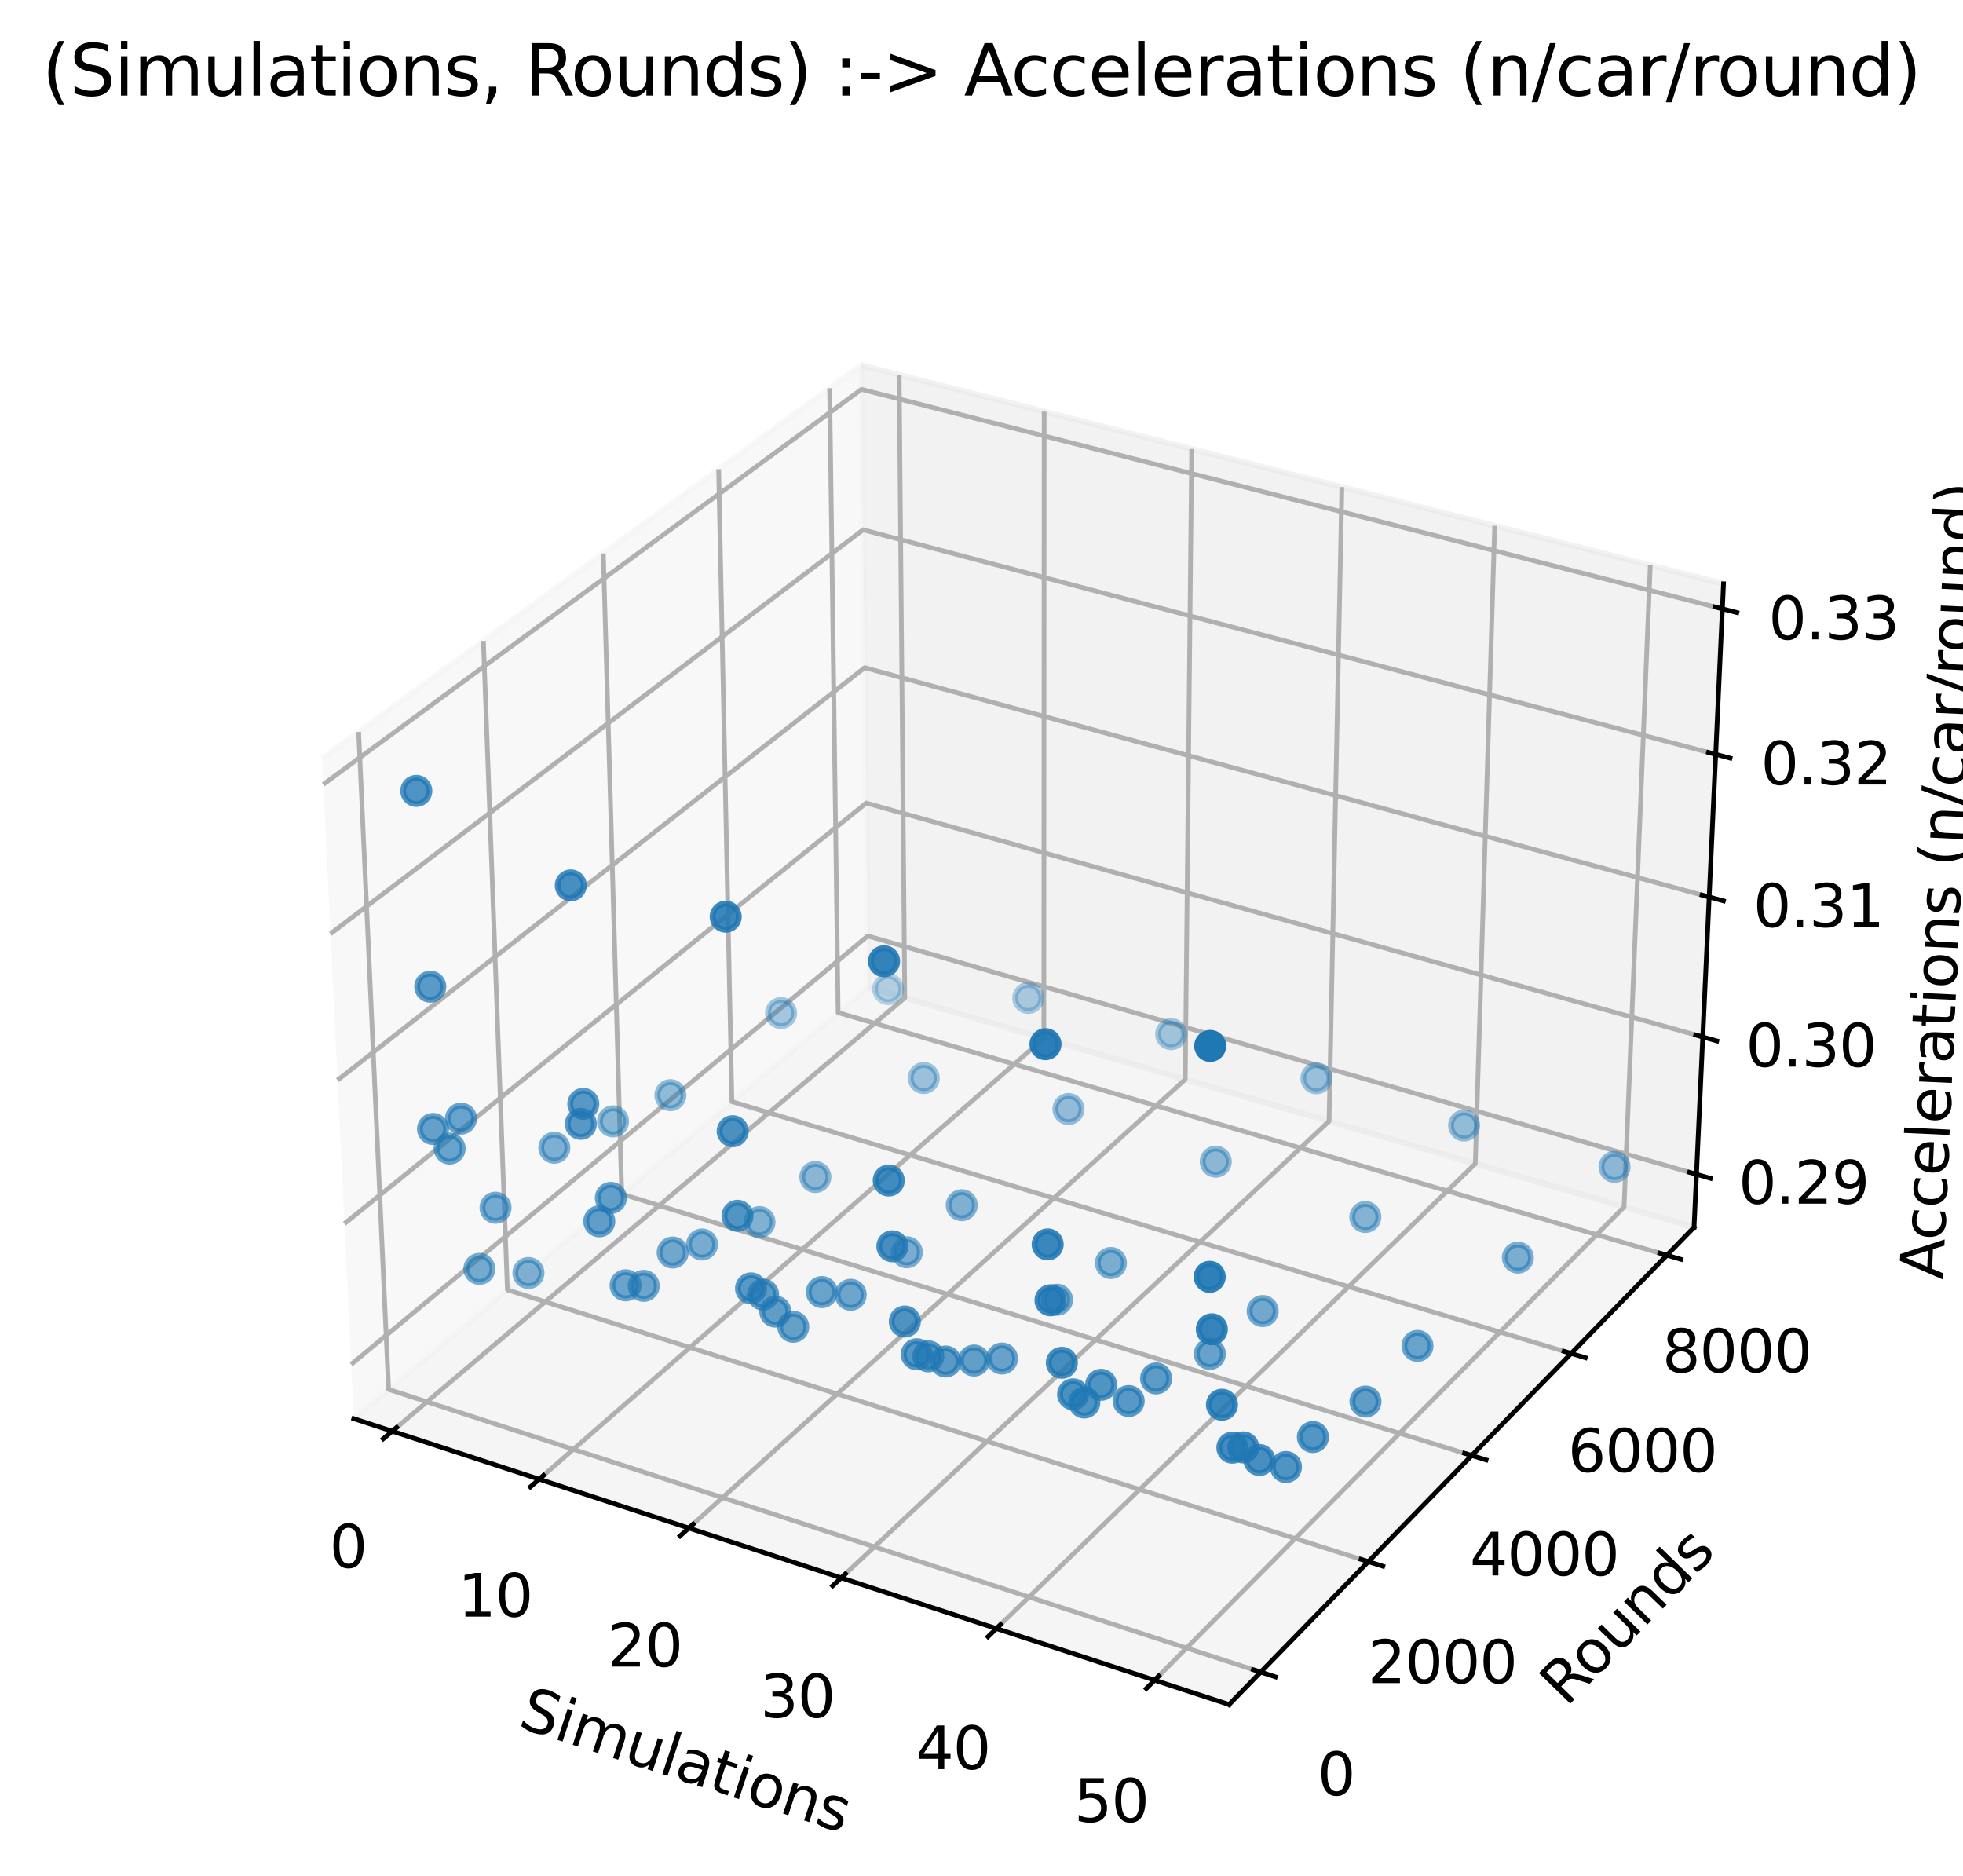 <?xml version="1.0" encoding="utf-8" standalone="no"?>
<!DOCTYPE svg PUBLIC "-//W3C//DTD SVG 1.1//EN"
  "http://www.w3.org/Graphics/SVG/1.1/DTD/svg11.dtd">
<svg xmlns:xlink="http://www.w3.org/1999/xlink" width="335.243pt" height="320.401pt" viewBox="0 0 335.243 320.401" xmlns="http://www.w3.org/2000/svg" version="1.1">
 <defs>
  <style type="text/css">*{stroke-linejoin: round; stroke-linecap: butt}</style>
 </defs>
 <g id="figure_1">
  <g id="patch_1">
   <path d="M -0 320.401 
L 335.243 320.401 
L 335.243 0 
L -0 0 
z
" style="fill: #ffffff"/>
  </g>
  <g id="patch_2">
   <path d="M 40.325 307.872 
L 306.437 307.872 
L 306.437 41.76 
L 40.325 41.76 
z
" style="fill: #ffffff"/>
  </g>
  <g id="pane3d_1">
   <g id="patch_3">
    <path d="M 60.419 242.257 
L 148.297 168.595 
L 147.076 62.362 
L 54.991 129.561 
" style="fill: #f2f2f2; opacity: 0.5; stroke: #f2f2f2; stroke-linejoin: miter"/>
   </g>
  </g>
  <g id="pane3d_2">
   <g id="patch_4">
    <path d="M 148.297 168.595 
L 289.312 209.583 
L 294.344 99.69 
L 147.076 62.362 
" style="fill: #e6e6e6; opacity: 0.5; stroke: #e6e6e6; stroke-linejoin: miter"/>
   </g>
  </g>
  <g id="pane3d_3">
   <g id="patch_5">
    <path d="M 60.419 242.257 
L 209.901 291.078 
L 289.312 209.583 
L 148.297 168.595 
" style="fill: #ececec; opacity: 0.5; stroke: #ececec; stroke-linejoin: miter"/>
   </g>
  </g>
  <g id="grid3d_1">
   <g id="Line3DCollection_1">
    <path d="M 66.983 244.401 
L 154.516 170.403 
L 153.557 64.005 
" style="fill: none; stroke: #b0b0b0; stroke-width: 0.8"/>
    <path d="M 92.077 252.597 
L 178.267 177.306 
L 178.322 70.282 
" style="fill: none; stroke: #b0b0b0; stroke-width: 0.8"/>
    <path d="M 117.631 260.943 
L 202.416 184.326 
L 203.521 76.669 
" style="fill: none; stroke: #b0b0b0; stroke-width: 0.8"/>
    <path d="M 143.657 269.443 
L 226.974 191.464 
L 229.165 83.169 
" style="fill: none; stroke: #b0b0b0; stroke-width: 0.8"/>
    <path d="M 170.168 278.102 
L 251.951 198.724 
L 255.266 89.785 
" style="fill: none; stroke: #b0b0b0; stroke-width: 0.8"/>
    <path d="M 197.178 286.923 
L 277.359 206.108 
L 281.837 96.52 
" style="fill: none; stroke: #b0b0b0; stroke-width: 0.8"/>
   </g>
  </g>
  <g id="grid3d_2">
   <g id="Line3DCollection_2">
    <path d="M 61.251 124.993 
L 66.371 237.268 
L 215.301 285.535 
" style="fill: none; stroke: #b0b0b0; stroke-width: 0.8"/>
    <path d="M 82.555 109.446 
L 86.654 220.266 
L 233.681 266.673 
" style="fill: none; stroke: #b0b0b0; stroke-width: 0.8"/>
    <path d="M 103.032 94.503 
L 106.182 203.898 
L 251.342 248.549 
" style="fill: none; stroke: #b0b0b0; stroke-width: 0.8"/>
    <path d="M 122.727 80.13 
L 124.996 188.127 
L 268.324 231.122 
" style="fill: none; stroke: #b0b0b0; stroke-width: 0.8"/>
    <path d="M 141.686 66.295 
L 143.135 172.923 
L 284.666 214.35 
" style="fill: none; stroke: #b0b0b0; stroke-width: 0.8"/>
   </g>
  </g>
  <g id="grid3d_3">
   <g id="Line3DCollection_3">
    <path d="M 289.726 200.535 
L 148.197 159.832 
L 59.972 232.993 
" style="fill: none; stroke: #b0b0b0; stroke-width: 0.8"/>
    <path d="M 290.8 177.083 
L 147.936 137.132 
L 58.815 208.968 
" style="fill: none; stroke: #b0b0b0; stroke-width: 0.8"/>
    <path d="M 291.894 153.181 
L 147.67 114.015 
L 57.635 184.464 
" style="fill: none; stroke: #b0b0b0; stroke-width: 0.8"/>
    <path d="M 293.01 128.814 
L 147.399 90.472 
L 56.432 159.464 
" style="fill: none; stroke: #b0b0b0; stroke-width: 0.8"/>
    <path d="M 294.148 103.969 
L 147.123 66.49 
L 55.203 133.956 
" style="fill: none; stroke: #b0b0b0; stroke-width: 0.8"/>
   </g>
  </g>
  <g id="axis3d_1">
   <g id="line2d_1">
    <path d="M 60.419 242.257 
L 209.901 291.078 
" style="fill: none; stroke: #000000; stroke-width: 0.8; stroke-linecap: square"/>
   </g>
   <g id="xtick_1">
    <g id="line2d_2">
     <path d="M 67.745 243.757 
L 65.455 245.693 
" style="fill: none; stroke: #000000; stroke-width: 0.8; stroke-linecap: square"/>
    </g>
    <g id="text_1">
     <!-- 0 -->
     <g transform="translate(56.27 267.693) scale(0.1 -0.1)">
      <defs>
       <path id="DejaVuSans-30" d="M 2034 4250 
Q 1547 4250 1301 3770 
Q 1056 3291 1056 2328 
Q 1056 1369 1301 889 
Q 1547 409 2034 409 
Q 2525 409 2770 889 
Q 3016 1369 3016 2328 
Q 3016 3291 2770 3770 
Q 2525 4250 2034 4250 
z
M 2034 4750 
Q 2819 4750 3233 4129 
Q 3647 3509 3647 2328 
Q 3647 1150 3233 529 
Q 2819 -91 2034 -91 
Q 1250 -91 836 529 
Q 422 1150 422 2328 
Q 422 3509 836 4129 
Q 1250 4750 2034 4750 
z
" transform="scale(0.016)"/>
      </defs>
      <use xlink:href="#DejaVuSans-30"/>
     </g>
    </g>
   </g>
   <g id="xtick_2">
    <g id="line2d_3">
     <path d="M 92.828 251.941 
L 90.572 253.912 
" style="fill: none; stroke: #000000; stroke-width: 0.8; stroke-linecap: square"/>
    </g>
    <g id="text_2">
     <!-- 10 -->
     <g transform="translate(78.209 276.063) scale(0.1 -0.1)">
      <defs>
       <path id="DejaVuSans-31" d="M 794 531 
L 1825 531 
L 1825 4091 
L 703 3866 
L 703 4441 
L 1819 4666 
L 2450 4666 
L 2450 531 
L 3481 531 
L 3481 0 
L 794 0 
L 794 531 
z
" transform="scale(0.016)"/>
      </defs>
      <use xlink:href="#DejaVuSans-31"/>
      <use xlink:href="#DejaVuSans-30" x="63.623"/>
     </g>
    </g>
   </g>
   <g id="xtick_3">
    <g id="line2d_4">
     <path d="M 118.37 260.275 
L 116.149 262.282 
" style="fill: none; stroke: #000000; stroke-width: 0.8; stroke-linecap: square"/>
    </g>
    <g id="text_3">
     <!-- 20 -->
     <g transform="translate(103.79 284.586) scale(0.1 -0.1)">
      <defs>
       <path id="DejaVuSans-32" d="M 1228 531 
L 3431 531 
L 3431 0 
L 469 0 
L 469 531 
Q 828 903 1448 1529 
Q 2069 2156 2228 2338 
Q 2531 2678 2651 2914 
Q 2772 3150 2772 3378 
Q 2772 3750 2511 3984 
Q 2250 4219 1831 4219 
Q 1534 4219 1204 4116 
Q 875 4013 500 3803 
L 500 4441 
Q 881 4594 1212 4672 
Q 1544 4750 1819 4750 
Q 2544 4750 2975 4387 
Q 3406 4025 3406 3419 
Q 3406 3131 3298 2873 
Q 3191 2616 2906 2266 
Q 2828 2175 2409 1742 
Q 1991 1309 1228 531 
z
" transform="scale(0.016)"/>
      </defs>
      <use xlink:href="#DejaVuSans-32"/>
      <use xlink:href="#DejaVuSans-30" x="63.623"/>
     </g>
    </g>
   </g>
   <g id="xtick_4">
    <g id="line2d_5">
     <path d="M 144.384 268.762 
L 142.2 270.807 
" style="fill: none; stroke: #000000; stroke-width: 0.8; stroke-linecap: square"/>
    </g>
    <g id="text_4">
     <!-- 30 -->
     <g transform="translate(129.846 293.267) scale(0.1 -0.1)">
      <defs>
       <path id="DejaVuSans-33" d="M 2597 2516 
Q 3050 2419 3304 2112 
Q 3559 1806 3559 1356 
Q 3559 666 3084 287 
Q 2609 -91 1734 -91 
Q 1441 -91 1130 -33 
Q 819 25 488 141 
L 488 750 
Q 750 597 1062 519 
Q 1375 441 1716 441 
Q 2309 441 2620 675 
Q 2931 909 2931 1356 
Q 2931 1769 2642 2001 
Q 2353 2234 1838 2234 
L 1294 2234 
L 1294 2753 
L 1863 2753 
Q 2328 2753 2575 2939 
Q 2822 3125 2822 3475 
Q 2822 3834 2567 4026 
Q 2313 4219 1838 4219 
Q 1578 4219 1281 4162 
Q 984 4106 628 3988 
L 628 4550 
Q 988 4650 1302 4700 
Q 1616 4750 1894 4750 
Q 2613 4750 3031 4423 
Q 3450 4097 3450 3541 
Q 3450 3153 3228 2886 
Q 3006 2619 2597 2516 
z
" transform="scale(0.016)"/>
      </defs>
      <use xlink:href="#DejaVuSans-33"/>
      <use xlink:href="#DejaVuSans-30" x="63.623"/>
     </g>
    </g>
   </g>
   <g id="xtick_5">
    <g id="line2d_6">
     <path d="M 170.882 277.408 
L 168.736 279.491 
" style="fill: none; stroke: #000000; stroke-width: 0.8; stroke-linecap: square"/>
    </g>
    <g id="text_5">
     <!-- 40 -->
     <g transform="translate(156.39 302.111) scale(0.1 -0.1)">
      <defs>
       <path id="DejaVuSans-34" d="M 2419 4116 
L 825 1625 
L 2419 1625 
L 2419 4116 
z
M 2253 4666 
L 3047 4666 
L 3047 1625 
L 3713 1625 
L 3713 1100 
L 3047 1100 
L 3047 0 
L 2419 0 
L 2419 1100 
L 313 1100 
L 313 1709 
L 2253 4666 
z
" transform="scale(0.016)"/>
      </defs>
      <use xlink:href="#DejaVuSans-34"/>
      <use xlink:href="#DejaVuSans-30" x="63.623"/>
     </g>
    </g>
   </g>
   <g id="xtick_6">
    <g id="line2d_7">
     <path d="M 197.879 286.217 
L 195.774 288.339 
" style="fill: none; stroke: #000000; stroke-width: 0.8; stroke-linecap: square"/>
    </g>
    <g id="text_6">
     <!-- 50 -->
     <g transform="translate(183.435 311.122) scale(0.1 -0.1)">
      <defs>
       <path id="DejaVuSans-35" d="M 691 4666 
L 3169 4666 
L 3169 4134 
L 1269 4134 
L 1269 2991 
Q 1406 3038 1543 3061 
Q 1681 3084 1819 3084 
Q 2600 3084 3056 2656 
Q 3513 2228 3513 1497 
Q 3513 744 3044 326 
Q 2575 -91 1722 -91 
Q 1428 -91 1123 -41 
Q 819 9 494 109 
L 494 744 
Q 775 591 1075 516 
Q 1375 441 1709 441 
Q 2250 441 2565 725 
Q 2881 1009 2881 1497 
Q 2881 1984 2565 2268 
Q 2250 2553 1709 2553 
Q 1456 2553 1204 2497 
Q 953 2441 691 2322 
L 691 4666 
z
" transform="scale(0.016)"/>
      </defs>
      <use xlink:href="#DejaVuSans-35"/>
      <use xlink:href="#DejaVuSans-30" x="63.623"/>
     </g>
    </g>
   </g>
   <g id="text_7">
    <!-- Simulations -->
    <g transform="translate(88.248 294.842) rotate(-341.913) scale(0.1 -0.1)">
     <defs>
      <path id="DejaVuSans-53" d="M 3425 4513 
L 3425 3897 
Q 3066 4069 2747 4153 
Q 2428 4238 2131 4238 
Q 1616 4238 1336 4038 
Q 1056 3838 1056 3469 
Q 1056 3159 1242 3001 
Q 1428 2844 1947 2747 
L 2328 2669 
Q 3034 2534 3370 2195 
Q 3706 1856 3706 1288 
Q 3706 609 3251 259 
Q 2797 -91 1919 -91 
Q 1588 -91 1214 -16 
Q 841 59 441 206 
L 441 856 
Q 825 641 1194 531 
Q 1563 422 1919 422 
Q 2459 422 2753 634 
Q 3047 847 3047 1241 
Q 3047 1584 2836 1778 
Q 2625 1972 2144 2069 
L 1759 2144 
Q 1053 2284 737 2584 
Q 422 2884 422 3419 
Q 422 4038 858 4394 
Q 1294 4750 2059 4750 
Q 2388 4750 2728 4690 
Q 3069 4631 3425 4513 
z
" transform="scale(0.016)"/>
      <path id="DejaVuSans-69" d="M 603 3500 
L 1178 3500 
L 1178 0 
L 603 0 
L 603 3500 
z
M 603 4863 
L 1178 4863 
L 1178 4134 
L 603 4134 
L 603 4863 
z
" transform="scale(0.016)"/>
      <path id="DejaVuSans-6d" d="M 3328 2828 
Q 3544 3216 3844 3400 
Q 4144 3584 4550 3584 
Q 5097 3584 5394 3201 
Q 5691 2819 5691 2113 
L 5691 0 
L 5113 0 
L 5113 2094 
Q 5113 2597 4934 2840 
Q 4756 3084 4391 3084 
Q 3944 3084 3684 2787 
Q 3425 2491 3425 1978 
L 3425 0 
L 2847 0 
L 2847 2094 
Q 2847 2600 2669 2842 
Q 2491 3084 2119 3084 
Q 1678 3084 1418 2786 
Q 1159 2488 1159 1978 
L 1159 0 
L 581 0 
L 581 3500 
L 1159 3500 
L 1159 2956 
Q 1356 3278 1631 3431 
Q 1906 3584 2284 3584 
Q 2666 3584 2933 3390 
Q 3200 3197 3328 2828 
z
" transform="scale(0.016)"/>
      <path id="DejaVuSans-75" d="M 544 1381 
L 544 3500 
L 1119 3500 
L 1119 1403 
Q 1119 906 1312 657 
Q 1506 409 1894 409 
Q 2359 409 2629 706 
Q 2900 1003 2900 1516 
L 2900 3500 
L 3475 3500 
L 3475 0 
L 2900 0 
L 2900 538 
Q 2691 219 2414 64 
Q 2138 -91 1772 -91 
Q 1169 -91 856 284 
Q 544 659 544 1381 
z
M 1991 3584 
L 1991 3584 
z
" transform="scale(0.016)"/>
      <path id="DejaVuSans-6c" d="M 603 4863 
L 1178 4863 
L 1178 0 
L 603 0 
L 603 4863 
z
" transform="scale(0.016)"/>
      <path id="DejaVuSans-61" d="M 2194 1759 
Q 1497 1759 1228 1600 
Q 959 1441 959 1056 
Q 959 750 1161 570 
Q 1363 391 1709 391 
Q 2188 391 2477 730 
Q 2766 1069 2766 1631 
L 2766 1759 
L 2194 1759 
z
M 3341 1997 
L 3341 0 
L 2766 0 
L 2766 531 
Q 2569 213 2275 61 
Q 1981 -91 1556 -91 
Q 1019 -91 701 211 
Q 384 513 384 1019 
Q 384 1609 779 1909 
Q 1175 2209 1959 2209 
L 2766 2209 
L 2766 2266 
Q 2766 2663 2505 2880 
Q 2244 3097 1772 3097 
Q 1472 3097 1187 3025 
Q 903 2953 641 2809 
L 641 3341 
Q 956 3463 1253 3523 
Q 1550 3584 1831 3584 
Q 2591 3584 2966 3190 
Q 3341 2797 3341 1997 
z
" transform="scale(0.016)"/>
      <path id="DejaVuSans-74" d="M 1172 4494 
L 1172 3500 
L 2356 3500 
L 2356 3053 
L 1172 3053 
L 1172 1153 
Q 1172 725 1289 603 
Q 1406 481 1766 481 
L 2356 481 
L 2356 0 
L 1766 0 
Q 1100 0 847 248 
Q 594 497 594 1153 
L 594 3053 
L 172 3053 
L 172 3500 
L 594 3500 
L 594 4494 
L 1172 4494 
z
" transform="scale(0.016)"/>
      <path id="DejaVuSans-6f" d="M 1959 3097 
Q 1497 3097 1228 2736 
Q 959 2375 959 1747 
Q 959 1119 1226 758 
Q 1494 397 1959 397 
Q 2419 397 2687 759 
Q 2956 1122 2956 1747 
Q 2956 2369 2687 2733 
Q 2419 3097 1959 3097 
z
M 1959 3584 
Q 2709 3584 3137 3096 
Q 3566 2609 3566 1747 
Q 3566 888 3137 398 
Q 2709 -91 1959 -91 
Q 1206 -91 779 398 
Q 353 888 353 1747 
Q 353 2609 779 3096 
Q 1206 3584 1959 3584 
z
" transform="scale(0.016)"/>
      <path id="DejaVuSans-6e" d="M 3513 2113 
L 3513 0 
L 2938 0 
L 2938 2094 
Q 2938 2591 2744 2837 
Q 2550 3084 2163 3084 
Q 1697 3084 1428 2787 
Q 1159 2491 1159 1978 
L 1159 0 
L 581 0 
L 581 3500 
L 1159 3500 
L 1159 2956 
Q 1366 3272 1645 3428 
Q 1925 3584 2291 3584 
Q 2894 3584 3203 3211 
Q 3513 2838 3513 2113 
z
" transform="scale(0.016)"/>
      <path id="DejaVuSans-73" d="M 2834 3397 
L 2834 2853 
Q 2591 2978 2328 3040 
Q 2066 3103 1784 3103 
Q 1356 3103 1142 2972 
Q 928 2841 928 2578 
Q 928 2378 1081 2264 
Q 1234 2150 1697 2047 
L 1894 2003 
Q 2506 1872 2764 1633 
Q 3022 1394 3022 966 
Q 3022 478 2636 193 
Q 2250 -91 1575 -91 
Q 1294 -91 989 -36 
Q 684 19 347 128 
L 347 722 
Q 666 556 975 473 
Q 1284 391 1588 391 
Q 1994 391 2212 530 
Q 2431 669 2431 922 
Q 2431 1156 2273 1281 
Q 2116 1406 1581 1522 
L 1381 1569 
Q 847 1681 609 1914 
Q 372 2147 372 2553 
Q 372 3047 722 3315 
Q 1072 3584 1716 3584 
Q 2034 3584 2315 3537 
Q 2597 3491 2834 3397 
z
" transform="scale(0.016)"/>
     </defs>
     <use xlink:href="#DejaVuSans-53"/>
     <use xlink:href="#DejaVuSans-69" x="63.477"/>
     <use xlink:href="#DejaVuSans-6d" x="91.26"/>
     <use xlink:href="#DejaVuSans-75" x="188.672"/>
     <use xlink:href="#DejaVuSans-6c" x="252.051"/>
     <use xlink:href="#DejaVuSans-61" x="279.834"/>
     <use xlink:href="#DejaVuSans-74" x="341.113"/>
     <use xlink:href="#DejaVuSans-69" x="380.322"/>
     <use xlink:href="#DejaVuSans-6f" x="408.105"/>
     <use xlink:href="#DejaVuSans-6e" x="469.287"/>
     <use xlink:href="#DejaVuSans-73" x="532.666"/>
    </g>
   </g>
  </g>
  <g id="axis3d_2">
   <g id="line2d_8">
    <path d="M 289.312 209.583 
L 209.901 291.078 
" style="fill: none; stroke: #000000; stroke-width: 0.8; stroke-linecap: square"/>
   </g>
   <g id="xtick_7">
    <g id="line2d_9">
     <path d="M 214.046 285.129 
L 217.815 286.35 
" style="fill: none; stroke: #000000; stroke-width: 0.8; stroke-linecap: square"/>
    </g>
    <g id="text_8">
     <!-- 0 -->
     <g transform="translate(225.002 306.559) scale(0.1 -0.1)">
      <use xlink:href="#DejaVuSans-30"/>
     </g>
    </g>
   </g>
   <g id="xtick_8">
    <g id="line2d_10">
     <path d="M 232.443 266.283 
L 236.16 267.456 
" style="fill: none; stroke: #000000; stroke-width: 0.8; stroke-linecap: square"/>
    </g>
    <g id="text_9">
     <!-- 2000 -->
     <g transform="translate(233.592 287.417) scale(0.1 -0.1)">
      <use xlink:href="#DejaVuSans-32"/>
      <use xlink:href="#DejaVuSans-30" x="63.623"/>
      <use xlink:href="#DejaVuSans-30" x="127.246"/>
      <use xlink:href="#DejaVuSans-30" x="190.869"/>
     </g>
    </g>
   </g>
   <g id="xtick_9">
    <g id="line2d_11">
     <path d="M 250.121 248.174 
L 253.786 249.301 
" style="fill: none; stroke: #000000; stroke-width: 0.8; stroke-linecap: square"/>
    </g>
    <g id="text_10">
     <!-- 4000 -->
     <g transform="translate(251.015 269.026) scale(0.1 -0.1)">
      <use xlink:href="#DejaVuSans-34"/>
      <use xlink:href="#DejaVuSans-30" x="63.623"/>
      <use xlink:href="#DejaVuSans-30" x="127.246"/>
      <use xlink:href="#DejaVuSans-30" x="190.869"/>
     </g>
    </g>
   </g>
   <g id="xtick_10">
    <g id="line2d_12">
     <path d="M 267.119 230.76 
L 270.735 231.845 
" style="fill: none; stroke: #000000; stroke-width: 0.8; stroke-linecap: square"/>
    </g>
    <g id="text_11">
     <!-- 6000 -->
     <g transform="translate(267.768 251.34) scale(0.1 -0.1)">
      <defs>
       <path id="DejaVuSans-36" d="M 2113 2584 
Q 1688 2584 1439 2293 
Q 1191 2003 1191 1497 
Q 1191 994 1439 701 
Q 1688 409 2113 409 
Q 2538 409 2786 701 
Q 3034 994 3034 1497 
Q 3034 2003 2786 2293 
Q 2538 2584 2113 2584 
z
M 3366 4563 
L 3366 3988 
Q 3128 4100 2886 4159 
Q 2644 4219 2406 4219 
Q 1781 4219 1451 3797 
Q 1122 3375 1075 2522 
Q 1259 2794 1537 2939 
Q 1816 3084 2150 3084 
Q 2853 3084 3261 2657 
Q 3669 2231 3669 1497 
Q 3669 778 3244 343 
Q 2819 -91 2113 -91 
Q 1303 -91 875 529 
Q 447 1150 447 2328 
Q 447 3434 972 4092 
Q 1497 4750 2381 4750 
Q 2619 4750 2861 4703 
Q 3103 4656 3366 4563 
z
" transform="scale(0.016)"/>
      </defs>
      <use xlink:href="#DejaVuSans-36"/>
      <use xlink:href="#DejaVuSans-30" x="63.623"/>
      <use xlink:href="#DejaVuSans-30" x="127.246"/>
      <use xlink:href="#DejaVuSans-30" x="190.869"/>
     </g>
    </g>
   </g>
   <g id="xtick_11">
    <g id="line2d_13">
     <path d="M 283.478 214.002 
L 287.045 215.047 
" style="fill: none; stroke: #000000; stroke-width: 0.8; stroke-linecap: square"/>
    </g>
    <g id="text_12">
     <!-- 8000 -->
     <g transform="translate(283.89 234.322) scale(0.1 -0.1)">
      <defs>
       <path id="DejaVuSans-38" d="M 2034 2216 
Q 1584 2216 1326 1975 
Q 1069 1734 1069 1313 
Q 1069 891 1326 650 
Q 1584 409 2034 409 
Q 2484 409 2743 651 
Q 3003 894 3003 1313 
Q 3003 1734 2745 1975 
Q 2488 2216 2034 2216 
z
M 1403 2484 
Q 997 2584 770 2862 
Q 544 3141 544 3541 
Q 544 4100 942 4425 
Q 1341 4750 2034 4750 
Q 2731 4750 3128 4425 
Q 3525 4100 3525 3541 
Q 3525 3141 3298 2862 
Q 3072 2584 2669 2484 
Q 3125 2378 3379 2068 
Q 3634 1759 3634 1313 
Q 3634 634 3220 271 
Q 2806 -91 2034 -91 
Q 1263 -91 848 271 
Q 434 634 434 1313 
Q 434 1759 690 2068 
Q 947 2378 1403 2484 
z
M 1172 3481 
Q 1172 3119 1398 2916 
Q 1625 2713 2034 2713 
Q 2441 2713 2670 2916 
Q 2900 3119 2900 3481 
Q 2900 3844 2670 4047 
Q 2441 4250 2034 4250 
Q 1625 4250 1398 4047 
Q 1172 3844 1172 3481 
z
" transform="scale(0.016)"/>
      </defs>
      <use xlink:href="#DejaVuSans-38"/>
      <use xlink:href="#DejaVuSans-30" x="63.623"/>
      <use xlink:href="#DejaVuSans-30" x="127.246"/>
      <use xlink:href="#DejaVuSans-30" x="190.869"/>
     </g>
    </g>
   </g>
   <g id="text_13">
    <!-- Rounds -->
    <g transform="translate(267.472 291.639) rotate(-45.742) scale(0.1 -0.1)">
     <defs>
      <path id="DejaVuSans-52" d="M 2841 2188 
Q 3044 2119 3236 1894 
Q 3428 1669 3622 1275 
L 4263 0 
L 3584 0 
L 2988 1197 
Q 2756 1666 2539 1819 
Q 2322 1972 1947 1972 
L 1259 1972 
L 1259 0 
L 628 0 
L 628 4666 
L 2053 4666 
Q 2853 4666 3247 4331 
Q 3641 3997 3641 3322 
Q 3641 2881 3436 2590 
Q 3231 2300 2841 2188 
z
M 1259 4147 
L 1259 2491 
L 2053 2491 
Q 2509 2491 2742 2702 
Q 2975 2913 2975 3322 
Q 2975 3731 2742 3939 
Q 2509 4147 2053 4147 
L 1259 4147 
z
" transform="scale(0.016)"/>
      <path id="DejaVuSans-64" d="M 2906 2969 
L 2906 4863 
L 3481 4863 
L 3481 0 
L 2906 0 
L 2906 525 
Q 2725 213 2448 61 
Q 2172 -91 1784 -91 
Q 1150 -91 751 415 
Q 353 922 353 1747 
Q 353 2572 751 3078 
Q 1150 3584 1784 3584 
Q 2172 3584 2448 3432 
Q 2725 3281 2906 2969 
z
M 947 1747 
Q 947 1113 1208 752 
Q 1469 391 1925 391 
Q 2381 391 2643 752 
Q 2906 1113 2906 1747 
Q 2906 2381 2643 2742 
Q 2381 3103 1925 3103 
Q 1469 3103 1208 2742 
Q 947 2381 947 1747 
z
" transform="scale(0.016)"/>
     </defs>
     <use xlink:href="#DejaVuSans-52"/>
     <use xlink:href="#DejaVuSans-6f" x="64.982"/>
     <use xlink:href="#DejaVuSans-75" x="126.164"/>
     <use xlink:href="#DejaVuSans-6e" x="189.543"/>
     <use xlink:href="#DejaVuSans-64" x="252.922"/>
     <use xlink:href="#DejaVuSans-73" x="316.398"/>
    </g>
   </g>
  </g>
  <g id="axis3d_3">
   <g id="line2d_14">
    <path d="M 289.312 209.583 
L 294.344 99.69 
" style="fill: none; stroke: #000000; stroke-width: 0.8; stroke-linecap: square"/>
   </g>
   <g id="xtick_12">
    <g id="line2d_15">
     <path d="M 288.538 200.194 
L 292.105 201.219 
" style="fill: none; stroke: #000000; stroke-width: 0.8; stroke-linecap: square"/>
    </g>
    <g id="text_14">
     <!-- 0.29 -->
     <g transform="translate(296.908 205.546) scale(0.1 -0.1)">
      <defs>
       <path id="DejaVuSans-2e" d="M 684 794 
L 1344 794 
L 1344 0 
L 684 0 
L 684 794 
z
" transform="scale(0.016)"/>
       <path id="DejaVuSans-39" d="M 703 97 
L 703 672 
Q 941 559 1184 500 
Q 1428 441 1663 441 
Q 2288 441 2617 861 
Q 2947 1281 2994 2138 
Q 2813 1869 2534 1725 
Q 2256 1581 1919 1581 
Q 1219 1581 811 2004 
Q 403 2428 403 3163 
Q 403 3881 828 4315 
Q 1253 4750 1959 4750 
Q 2769 4750 3195 4129 
Q 3622 3509 3622 2328 
Q 3622 1225 3098 567 
Q 2575 -91 1691 -91 
Q 1453 -91 1209 -44 
Q 966 3 703 97 
z
M 1959 2075 
Q 2384 2075 2632 2365 
Q 2881 2656 2881 3163 
Q 2881 3666 2632 3958 
Q 2384 4250 1959 4250 
Q 1534 4250 1286 3958 
Q 1038 3666 1038 3163 
Q 1038 2656 1286 2365 
Q 1534 2075 1959 2075 
z
" transform="scale(0.016)"/>
      </defs>
      <use xlink:href="#DejaVuSans-30"/>
      <use xlink:href="#DejaVuSans-2e" x="63.623"/>
      <use xlink:href="#DejaVuSans-32" x="95.41"/>
      <use xlink:href="#DejaVuSans-39" x="159.033"/>
     </g>
    </g>
   </g>
   <g id="xtick_13">
    <g id="line2d_16">
     <path d="M 289.6 176.748 
L 293.202 177.755 
" style="fill: none; stroke: #000000; stroke-width: 0.8; stroke-linecap: square"/>
    </g>
    <g id="text_15">
     <!-- 0.30 -->
     <g transform="translate(298.152 182.141) scale(0.1 -0.1)">
      <use xlink:href="#DejaVuSans-30"/>
      <use xlink:href="#DejaVuSans-2e" x="63.623"/>
      <use xlink:href="#DejaVuSans-33" x="95.41"/>
      <use xlink:href="#DejaVuSans-30" x="159.033"/>
     </g>
    </g>
   </g>
   <g id="xtick_14">
    <g id="line2d_17">
     <path d="M 290.683 152.852 
L 294.321 153.84 
" style="fill: none; stroke: #000000; stroke-width: 0.8; stroke-linecap: square"/>
    </g>
    <g id="text_16">
     <!-- 0.31 -->
     <g transform="translate(299.421 158.287) scale(0.1 -0.1)">
      <use xlink:href="#DejaVuSans-30"/>
      <use xlink:href="#DejaVuSans-2e" x="63.623"/>
      <use xlink:href="#DejaVuSans-33" x="95.41"/>
      <use xlink:href="#DejaVuSans-31" x="159.033"/>
     </g>
    </g>
   </g>
   <g id="xtick_15">
    <g id="line2d_18">
     <path d="M 291.786 128.491 
L 295.461 129.459 
" style="fill: none; stroke: #000000; stroke-width: 0.8; stroke-linecap: square"/>
    </g>
    <g id="text_17">
     <!-- 0.32 -->
     <g transform="translate(300.714 133.972) scale(0.1 -0.1)">
      <use xlink:href="#DejaVuSans-30"/>
      <use xlink:href="#DejaVuSans-2e" x="63.623"/>
      <use xlink:href="#DejaVuSans-33" x="95.41"/>
      <use xlink:href="#DejaVuSans-32" x="159.033"/>
     </g>
    </g>
   </g>
   <g id="xtick_16">
    <g id="line2d_19">
     <path d="M 292.912 103.654 
L 296.624 104.6 
" style="fill: none; stroke: #000000; stroke-width: 0.8; stroke-linecap: square"/>
    </g>
    <g id="text_18">
     <!-- 0.33 -->
     <g transform="translate(302.032 109.181) scale(0.1 -0.1)">
      <use xlink:href="#DejaVuSans-30"/>
      <use xlink:href="#DejaVuSans-2e" x="63.623"/>
      <use xlink:href="#DejaVuSans-33" x="95.41"/>
      <use xlink:href="#DejaVuSans-33" x="159.033"/>
     </g>
    </g>
   </g>
   <g id="text_19">
    <!-- Accelerations (n/car/round) -->
    <g transform="translate(331.79 218.572) rotate(-87.378) scale(0.1 -0.1)">
     <defs>
      <path id="DejaVuSans-41" d="M 2188 4044 
L 1331 1722 
L 3047 1722 
L 2188 4044 
z
M 1831 4666 
L 2547 4666 
L 4325 0 
L 3669 0 
L 3244 1197 
L 1141 1197 
L 716 0 
L 50 0 
L 1831 4666 
z
" transform="scale(0.016)"/>
      <path id="DejaVuSans-63" d="M 3122 3366 
L 3122 2828 
Q 2878 2963 2633 3030 
Q 2388 3097 2138 3097 
Q 1578 3097 1268 2742 
Q 959 2388 959 1747 
Q 959 1106 1268 751 
Q 1578 397 2138 397 
Q 2388 397 2633 464 
Q 2878 531 3122 666 
L 3122 134 
Q 2881 22 2623 -34 
Q 2366 -91 2075 -91 
Q 1284 -91 818 406 
Q 353 903 353 1747 
Q 353 2603 823 3093 
Q 1294 3584 2113 3584 
Q 2378 3584 2631 3529 
Q 2884 3475 3122 3366 
z
" transform="scale(0.016)"/>
      <path id="DejaVuSans-65" d="M 3597 1894 
L 3597 1613 
L 953 1613 
Q 991 1019 1311 708 
Q 1631 397 2203 397 
Q 2534 397 2845 478 
Q 3156 559 3463 722 
L 3463 178 
Q 3153 47 2828 -22 
Q 2503 -91 2169 -91 
Q 1331 -91 842 396 
Q 353 884 353 1716 
Q 353 2575 817 3079 
Q 1281 3584 2069 3584 
Q 2775 3584 3186 3129 
Q 3597 2675 3597 1894 
z
M 3022 2063 
Q 3016 2534 2758 2815 
Q 2500 3097 2075 3097 
Q 1594 3097 1305 2825 
Q 1016 2553 972 2059 
L 3022 2063 
z
" transform="scale(0.016)"/>
      <path id="DejaVuSans-72" d="M 2631 2963 
Q 2534 3019 2420 3045 
Q 2306 3072 2169 3072 
Q 1681 3072 1420 2755 
Q 1159 2438 1159 1844 
L 1159 0 
L 581 0 
L 581 3500 
L 1159 3500 
L 1159 2956 
Q 1341 3275 1631 3429 
Q 1922 3584 2338 3584 
Q 2397 3584 2469 3576 
Q 2541 3569 2628 3553 
L 2631 2963 
z
" transform="scale(0.016)"/>
      <path id="DejaVuSans-20" transform="scale(0.016)"/>
      <path id="DejaVuSans-28" d="M 1984 4856 
Q 1566 4138 1362 3434 
Q 1159 2731 1159 2009 
Q 1159 1288 1364 580 
Q 1569 -128 1984 -844 
L 1484 -844 
Q 1016 -109 783 600 
Q 550 1309 550 2009 
Q 550 2706 781 3412 
Q 1013 4119 1484 4856 
L 1984 4856 
z
" transform="scale(0.016)"/>
      <path id="DejaVuSans-2f" d="M 1625 4666 
L 2156 4666 
L 531 -594 
L 0 -594 
L 1625 4666 
z
" transform="scale(0.016)"/>
      <path id="DejaVuSans-29" d="M 513 4856 
L 1013 4856 
Q 1481 4119 1714 3412 
Q 1947 2706 1947 2009 
Q 1947 1309 1714 600 
Q 1481 -109 1013 -844 
L 513 -844 
Q 928 -128 1133 580 
Q 1338 1288 1338 2009 
Q 1338 2731 1133 3434 
Q 928 4138 513 4856 
z
" transform="scale(0.016)"/>
     </defs>
     <use xlink:href="#DejaVuSans-41"/>
     <use xlink:href="#DejaVuSans-63" x="66.658"/>
     <use xlink:href="#DejaVuSans-63" x="121.639"/>
     <use xlink:href="#DejaVuSans-65" x="176.619"/>
     <use xlink:href="#DejaVuSans-6c" x="238.143"/>
     <use xlink:href="#DejaVuSans-65" x="265.926"/>
     <use xlink:href="#DejaVuSans-72" x="327.449"/>
     <use xlink:href="#DejaVuSans-61" x="368.562"/>
     <use xlink:href="#DejaVuSans-74" x="429.842"/>
     <use xlink:href="#DejaVuSans-69" x="469.051"/>
     <use xlink:href="#DejaVuSans-6f" x="496.834"/>
     <use xlink:href="#DejaVuSans-6e" x="558.016"/>
     <use xlink:href="#DejaVuSans-73" x="621.395"/>
     <use xlink:href="#DejaVuSans-20" x="673.494"/>
     <use xlink:href="#DejaVuSans-28" x="705.281"/>
     <use xlink:href="#DejaVuSans-6e" x="744.295"/>
     <use xlink:href="#DejaVuSans-2f" x="807.674"/>
     <use xlink:href="#DejaVuSans-63" x="841.365"/>
     <use xlink:href="#DejaVuSans-61" x="896.346"/>
     <use xlink:href="#DejaVuSans-72" x="957.625"/>
     <use xlink:href="#DejaVuSans-2f" x="998.738"/>
     <use xlink:href="#DejaVuSans-72" x="1032.43"/>
     <use xlink:href="#DejaVuSans-6f" x="1071.293"/>
     <use xlink:href="#DejaVuSans-75" x="1132.475"/>
     <use xlink:href="#DejaVuSans-6e" x="1195.854"/>
     <use xlink:href="#DejaVuSans-64" x="1259.232"/>
     <use xlink:href="#DejaVuSans-29" x="1322.709"/>
    </g>
   </g>
  </g>
  <g id="axes_1">
   <g id="Path3DCollection_1">
    <defs>
     <path id="C0_0_9cc62ce922" d="M 0 2.236 
C 0.593 2.236 1.162 2 1.581 1.581 
C 2 1.162 2.236 0.593 2.236 -0 
C 2.236 -0.593 2 -1.162 1.581 -1.581 
C 1.162 -2 0.593 -2.236 0 -2.236 
C -0.593 -2.236 -1.162 -2 -1.581 -1.581 
C -2 -1.162 -2.236 -0.593 -2.236 0 
C -2.236 0.593 -2 1.162 -1.581 1.581 
C -1.162 2 -0.593 2.236 0 2.236 
z
"/>
    </defs>
    <g clip-path="url(#p1aae931210)">
     <use xlink:href="#C0_0_9cc62ce922" x="151.674" y="168.905" style="fill: #1f77b4; fill-opacity: 0.3; stroke: #1f77b4; stroke-opacity: 0.3"/>
    </g>
    <g clip-path="url(#p1aae931210)">
     <use xlink:href="#C0_0_9cc62ce922" x="175.607" y="170.417" style="fill: #1f77b4; fill-opacity: 0.343; stroke: #1f77b4; stroke-opacity: 0.343"/>
    </g>
    <g clip-path="url(#p1aae931210)">
     <use xlink:href="#C0_0_9cc62ce922" x="200.01" y="176.593" style="fill: #1f77b4; fill-opacity: 0.379; stroke: #1f77b4; stroke-opacity: 0.379"/>
    </g>
    <g clip-path="url(#p1aae931210)">
     <use xlink:href="#C0_0_9cc62ce922" x="133.393" y="172.997" style="fill: #1f77b4; fill-opacity: 0.392; stroke: #1f77b4; stroke-opacity: 0.392"/>
    </g>
    <g clip-path="url(#p1aae931210)">
     <use xlink:href="#C0_0_9cc62ce922" x="224.823" y="184.132" style="fill: #1f77b4; fill-opacity: 0.413; stroke: #1f77b4; stroke-opacity: 0.413"/>
    </g>
    <g clip-path="url(#p1aae931210)">
     <use xlink:href="#C0_0_9cc62ce922" x="157.756" y="184.095" style="fill: #1f77b4; fill-opacity: 0.421; stroke: #1f77b4; stroke-opacity: 0.421"/>
    </g>
    <g clip-path="url(#p1aae931210)">
     <use xlink:href="#C0_0_9cc62ce922" x="250.045" y="192.198" style="fill: #1f77b4; fill-opacity: 0.447; stroke: #1f77b4; stroke-opacity: 0.447"/>
    </g>
    <g clip-path="url(#p1aae931210)">
     <use xlink:href="#C0_0_9cc62ce922" x="182.475" y="189.383" style="fill: #1f77b4; fill-opacity: 0.46; stroke: #1f77b4; stroke-opacity: 0.46"/>
    </g>
    <g clip-path="url(#p1aae931210)">
     <use xlink:href="#C0_0_9cc62ce922" x="114.498" y="187.017" style="fill: #1f77b4; fill-opacity: 0.473; stroke: #1f77b4; stroke-opacity: 0.473"/>
    </g>
    <g clip-path="url(#p1aae931210)">
     <use xlink:href="#C0_0_9cc62ce922" x="275.735" y="199.267" style="fill: #1f77b4; fill-opacity: 0.484; stroke: #1f77b4; stroke-opacity: 0.484"/>
    </g>
    <g clip-path="url(#p1aae931210)">
     <use xlink:href="#C0_0_9cc62ce922" x="207.622" y="198.371" style="fill: #1f77b4; fill-opacity: 0.494; stroke: #1f77b4; stroke-opacity: 0.494"/>
    </g>
    <g clip-path="url(#p1aae931210)">
     <use xlink:href="#C0_0_9cc62ce922" x="139.244" y="200.993" style="fill: #1f77b4; fill-opacity: 0.498; stroke: #1f77b4; stroke-opacity: 0.498"/>
    </g>
    <g clip-path="url(#p1aae931210)">
     <use xlink:href="#C0_0_9cc62ce922" x="104.692" y="191.492" style="fill: #1f77b4; fill-opacity: 0.519; stroke: #1f77b4; stroke-opacity: 0.519"/>
    </g>
    <g clip-path="url(#p1aae931210)">
     <use xlink:href="#C0_0_9cc62ce922" x="233.172" y="207.822" style="fill: #1f77b4; fill-opacity: 0.528; stroke: #1f77b4; stroke-opacity: 0.528"/>
    </g>
    <g clip-path="url(#p1aae931210)">
     <use xlink:href="#C0_0_9cc62ce922" x="129.709" y="208.69" style="fill: #1f77b4; fill-opacity: 0.539; stroke: #1f77b4; stroke-opacity: 0.539"/>
    </g>
    <g clip-path="url(#p1aae931210)">
     <use xlink:href="#C0_0_9cc62ce922" x="164.244" y="205.808" style="fill: #1f77b4; fill-opacity: 0.54; stroke: #1f77b4; stroke-opacity: 0.54"/>
    </g>
    <g clip-path="url(#p1aae931210)">
     <use xlink:href="#C0_0_9cc62ce922" x="90.246" y="217.39" style="fill: #1f77b4; fill-opacity: 0.556; stroke: #1f77b4; stroke-opacity: 0.556"/>
    </g>
    <g clip-path="url(#p1aae931210)">
     <use xlink:href="#C0_0_9cc62ce922" x="94.666" y="195.998" style="fill: #1f77b4; fill-opacity: 0.566; stroke: #1f77b4; stroke-opacity: 0.566"/>
    </g>
    <g clip-path="url(#p1aae931210)">
     <use xlink:href="#C0_0_9cc62ce922" x="259.224" y="214.764" style="fill: #1f77b4; fill-opacity: 0.567; stroke: #1f77b4; stroke-opacity: 0.567"/>
    </g>
    <g clip-path="url(#p1aae931210)">
     <use xlink:href="#C0_0_9cc62ce922" x="189.72" y="215.682" style="fill: #1f77b4; fill-opacity: 0.574; stroke: #1f77b4; stroke-opacity: 0.574"/>
    </g>
    <g clip-path="url(#p1aae931210)">
     <use xlink:href="#C0_0_9cc62ce922" x="154.862" y="213.844" style="fill: #1f77b4; fill-opacity: 0.582; stroke: #1f77b4; stroke-opacity: 0.582"/>
    </g>
    <g clip-path="url(#p1aae931210)">
     <use xlink:href="#C0_0_9cc62ce922" x="119.892" y="212.517" style="fill: #1f77b4; fill-opacity: 0.588; stroke: #1f77b4; stroke-opacity: 0.588"/>
    </g>
    <g clip-path="url(#p1aae931210)">
     <use xlink:href="#C0_0_9cc62ce922" x="81.865" y="216.685" style="fill: #1f77b4; fill-opacity: 0.603; stroke: #1f77b4; stroke-opacity: 0.603"/>
    </g>
    <g clip-path="url(#p1aae931210)">
     <use xlink:href="#C0_0_9cc62ce922" x="84.627" y="206.238" style="fill: #1f77b4; fill-opacity: 0.604; stroke: #1f77b4; stroke-opacity: 0.604"/>
    </g>
    <g clip-path="url(#p1aae931210)">
     <use xlink:href="#C0_0_9cc62ce922" x="215.637" y="223.886" style="fill: #1f77b4; fill-opacity: 0.612; stroke: #1f77b4; stroke-opacity: 0.612"/>
    </g>
    <g clip-path="url(#p1aae931210)">
     <use xlink:href="#C0_0_9cc62ce922" x="114.883" y="213.889" style="fill: #1f77b4; fill-opacity: 0.615; stroke: #1f77b4; stroke-opacity: 0.615"/>
    </g>
    <g clip-path="url(#p1aae931210)">
     <use xlink:href="#C0_0_9cc62ce922" x="180.516" y="221.956" style="fill: #1f77b4; fill-opacity: 0.62; stroke: #1f77b4; stroke-opacity: 0.62"/>
    </g>
    <g clip-path="url(#p1aae931210)">
     <use xlink:href="#C0_0_9cc62ce922" x="145.282" y="221.107" style="fill: #1f77b4; fill-opacity: 0.626; stroke: #1f77b4; stroke-opacity: 0.626"/>
    </g>
    <g clip-path="url(#p1aae931210)">
     <use xlink:href="#C0_0_9cc62ce922" x="109.932" y="219.584" style="fill: #1f77b4; fill-opacity: 0.633; stroke: #1f77b4; stroke-opacity: 0.633"/>
    </g>
    <g clip-path="url(#p1aae931210)">
     <use xlink:href="#C0_0_9cc62ce922" x="106.839" y="219.488" style="fill: #1f77b4; fill-opacity: 0.651; stroke: #1f77b4; stroke-opacity: 0.651"/>
    </g>
    <g clip-path="url(#p1aae931210)">
     <use xlink:href="#C0_0_9cc62ce922" x="242.079" y="229.833" style="fill: #1f77b4; fill-opacity: 0.655; stroke: #1f77b4; stroke-opacity: 0.655"/>
    </g>
    <g clip-path="url(#p1aae931210)">
     <use xlink:href="#C0_0_9cc62ce922" x="140.356" y="220.647" style="fill: #1f77b4; fill-opacity: 0.656; stroke: #1f77b4; stroke-opacity: 0.656"/>
    </g>
    <g clip-path="url(#p1aae931210)">
     <use xlink:href="#C0_0_9cc62ce922" x="206.619" y="231.2" style="fill: #1f77b4; fill-opacity: 0.657; stroke: #1f77b4; stroke-opacity: 0.657"/>
    </g>
    <g clip-path="url(#p1aae931210)">
     <use xlink:href="#C0_0_9cc62ce922" x="78.728" y="191.02" style="fill: #1f77b4; fill-opacity: 0.66; stroke: #1f77b4; stroke-opacity: 0.66"/>
    </g>
    <g clip-path="url(#p1aae931210)">
     <use xlink:href="#C0_0_9cc62ce922" x="171.123" y="231.992" style="fill: #1f77b4; fill-opacity: 0.66; stroke: #1f77b4; stroke-opacity: 0.66"/>
    </g>
    <g clip-path="url(#p1aae931210)">
     <use xlink:href="#C0_0_9cc62ce922" x="76.786" y="196.14" style="fill: #1f77b4; fill-opacity: 0.662; stroke: #1f77b4; stroke-opacity: 0.662"/>
    </g>
    <g clip-path="url(#p1aae931210)">
     <use xlink:href="#C0_0_9cc62ce922" x="135.47" y="226.574" style="fill: #1f77b4; fill-opacity: 0.675; stroke: #1f77b4; stroke-opacity: 0.675"/>
    </g>
    <g clip-path="url(#p1aae931210)">
     <use xlink:href="#C0_0_9cc62ce922" x="73.948" y="192.791" style="fill: #1f77b4; fill-opacity: 0.683; stroke: #1f77b4; stroke-opacity: 0.683"/>
    </g>
    <g clip-path="url(#p1aae931210)">
     <use xlink:href="#C0_0_9cc62ce922" x="104.324" y="204.56" style="fill: #1f77b4; fill-opacity: 0.689; stroke: #1f77b4; stroke-opacity: 0.689"/>
    </g>
    <g clip-path="url(#p1aae931210)">
     <use xlink:href="#C0_0_9cc62ce922" x="166.34" y="232.336" style="fill: #1f77b4; fill-opacity: 0.689; stroke: #1f77b4; stroke-opacity: 0.689"/>
    </g>
    <g clip-path="url(#p1aae931210)">
     <use xlink:href="#C0_0_9cc62ce922" x="102.348" y="208.56" style="fill: #1f77b4; fill-opacity: 0.694; stroke: #1f77b4; stroke-opacity: 0.694"/>
    </g>
    <g clip-path="url(#p1aae931210)">
     <use xlink:href="#C0_0_9cc62ce922" x="132.406" y="223.97" style="fill: #1f77b4; fill-opacity: 0.697; stroke: #1f77b4; stroke-opacity: 0.697"/>
    </g>
    <g clip-path="url(#p1aae931210)">
     <use xlink:href="#C0_0_9cc62ce922" x="233.2" y="239.342" style="fill: #1f77b4; fill-opacity: 0.697; stroke: #1f77b4; stroke-opacity: 0.697"/>
    </g>
    <g clip-path="url(#p1aae931210)">
     <use xlink:href="#C0_0_9cc62ce922" x="197.439" y="235.391" style="fill: #1f77b4; fill-opacity: 0.709; stroke: #1f77b4; stroke-opacity: 0.709"/>
    </g>
    <g clip-path="url(#p1aae931210)">
     <use xlink:href="#C0_0_9cc62ce922" x="130.324" y="221.072" style="fill: #1f77b4; fill-opacity: 0.714; stroke: #1f77b4; stroke-opacity: 0.714"/>
    </g>
    <g clip-path="url(#p1aae931210)">
     <use xlink:href="#C0_0_9cc62ce922" x="161.491" y="232.502" style="fill: #1f77b4; fill-opacity: 0.719; stroke: #1f77b4; stroke-opacity: 0.719"/>
    </g>
    <g clip-path="url(#p1aae931210)">
     <use xlink:href="#C0_0_9cc62ce922" x="73.482" y="168.492" style="fill: #1f77b4; fill-opacity: 0.723; stroke: #1f77b4; stroke-opacity: 0.723"/>
    </g>
    <g clip-path="url(#p1aae931210)">
     <use xlink:href="#C0_0_9cc62ce922" x="128.262" y="220.016" style="fill: #1f77b4; fill-opacity: 0.728; stroke: #1f77b4; stroke-opacity: 0.728"/>
    </g>
    <g clip-path="url(#p1aae931210)">
     <use xlink:href="#C0_0_9cc62ce922" x="192.755" y="239.251" style="fill: #1f77b4; fill-opacity: 0.732; stroke: #1f77b4; stroke-opacity: 0.732"/>
    </g>
    <g clip-path="url(#p1aae931210)">
     <use xlink:href="#C0_0_9cc62ce922" x="99.191" y="191.917" style="fill: #1f77b4; fill-opacity: 0.739; stroke: #1f77b4; stroke-opacity: 0.739"/>
    </g>
    <g clip-path="url(#p1aae931210)">
     <use xlink:href="#C0_0_9cc62ce922" x="158.544" y="231.616" style="fill: #1f77b4; fill-opacity: 0.739; stroke: #1f77b4; stroke-opacity: 0.739"/>
    </g>
    <g clip-path="url(#p1aae931210)">
     <use xlink:href="#C0_0_9cc62ce922" x="99.615" y="188.498" style="fill: #1f77b4; fill-opacity: 0.742; stroke: #1f77b4; stroke-opacity: 0.742"/>
    </g>
    <g clip-path="url(#p1aae931210)">
     <use xlink:href="#C0_0_9cc62ce922" x="224.219" y="245.4" style="fill: #1f77b4; fill-opacity: 0.747; stroke: #1f77b4; stroke-opacity: 0.747"/>
    </g>
    <g clip-path="url(#p1aae931210)">
     <use xlink:href="#C0_0_9cc62ce922" x="156.566" y="231.261" style="fill: #1f77b4; fill-opacity: 0.752; stroke: #1f77b4; stroke-opacity: 0.752"/>
    </g>
    <g clip-path="url(#p1aae931210)">
     <use xlink:href="#C0_0_9cc62ce922" x="125.952" y="207.617" style="fill: #1f77b4; fill-opacity: 0.763; stroke: #1f77b4; stroke-opacity: 0.763"/>
    </g>
    <g clip-path="url(#p1aae931210)">
     <use xlink:href="#C0_0_9cc62ce922" x="188.053" y="236.476" style="fill: #1f77b4; fill-opacity: 0.768; stroke: #1f77b4; stroke-opacity: 0.768"/>
    </g>
    <g clip-path="url(#p1aae931210)">
     <use xlink:href="#C0_0_9cc62ce922" x="219.617" y="250.517" style="fill: #1f77b4; fill-opacity: 0.768; stroke: #1f77b4; stroke-opacity: 0.768"/>
    </g>
    <g clip-path="url(#p1aae931210)">
     <use xlink:href="#C0_0_9cc62ce922" x="154.528" y="225.676" style="fill: #1f77b4; fill-opacity: 0.774; stroke: #1f77b4; stroke-opacity: 0.774"/>
    </g>
    <g clip-path="url(#p1aae931210)">
     <use xlink:href="#C0_0_9cc62ce922" x="185.179" y="239.5" style="fill: #1f77b4; fill-opacity: 0.781; stroke: #1f77b4; stroke-opacity: 0.781"/>
    </g>
    <g clip-path="url(#p1aae931210)">
     <use xlink:href="#C0_0_9cc62ce922" x="71.096" y="135.061" style="fill: #1f77b4; fill-opacity: 0.788; stroke: #1f77b4; stroke-opacity: 0.788"/>
    </g>
    <g clip-path="url(#p1aae931210)">
     <use xlink:href="#C0_0_9cc62ce922" x="125.131" y="193.173" style="fill: #1f77b4; fill-opacity: 0.793; stroke: #1f77b4; stroke-opacity: 0.793"/>
    </g>
    <g clip-path="url(#p1aae931210)">
     <use xlink:href="#C0_0_9cc62ce922" x="183.263" y="238.109" style="fill: #1f77b4; fill-opacity: 0.796; stroke: #1f77b4; stroke-opacity: 0.796"/>
    </g>
    <g clip-path="url(#p1aae931210)">
     <use xlink:href="#C0_0_9cc62ce922" x="215.071" y="249.313" style="fill: #1f77b4; fill-opacity: 0.802; stroke: #1f77b4; stroke-opacity: 0.802"/>
    </g>
    <g clip-path="url(#p1aae931210)">
     <use xlink:href="#C0_0_9cc62ce922" x="152.398" y="212.823" style="fill: #1f77b4; fill-opacity: 0.811; stroke: #1f77b4; stroke-opacity: 0.811"/>
    </g>
    <g clip-path="url(#p1aae931210)">
     <use xlink:href="#C0_0_9cc62ce922" x="97.476" y="151.201" style="fill: #1f77b4; fill-opacity: 0.815; stroke: #1f77b4; stroke-opacity: 0.815"/>
    </g>
    <g clip-path="url(#p1aae931210)">
     <use xlink:href="#C0_0_9cc62ce922" x="181.341" y="232.715" style="fill: #1f77b4; fill-opacity: 0.819; stroke: #1f77b4; stroke-opacity: 0.819"/>
    </g>
    <g clip-path="url(#p1aae931210)">
     <use xlink:href="#C0_0_9cc62ce922" x="212.331" y="247.162" style="fill: #1f77b4; fill-opacity: 0.825; stroke: #1f77b4; stroke-opacity: 0.825"/>
    </g>
    <g clip-path="url(#p1aae931210)">
     <use xlink:href="#C0_0_9cc62ce922" x="151.778" y="201.589" style="fill: #1f77b4; fill-opacity: 0.835; stroke: #1f77b4; stroke-opacity: 0.835"/>
    </g>
    <g clip-path="url(#p1aae931210)">
     <use xlink:href="#C0_0_9cc62ce922" x="210.468" y="247.207" style="fill: #1f77b4; fill-opacity: 0.838; stroke: #1f77b4; stroke-opacity: 0.838"/>
    </g>
    <g clip-path="url(#p1aae931210)">
     <use xlink:href="#C0_0_9cc62ce922" x="179.405" y="222.05" style="fill: #1f77b4; fill-opacity: 0.852; stroke: #1f77b4; stroke-opacity: 0.852"/>
    </g>
    <g clip-path="url(#p1aae931210)">
     <use xlink:href="#C0_0_9cc62ce922" x="123.939" y="156.541" style="fill: #1f77b4; fill-opacity: 0.862; stroke: #1f77b4; stroke-opacity: 0.862"/>
    </g>
    <g clip-path="url(#p1aae931210)">
     <use xlink:href="#C0_0_9cc62ce922" x="208.691" y="239.879" style="fill: #1f77b4; fill-opacity: 0.865; stroke: #1f77b4; stroke-opacity: 0.865"/>
    </g>
    <g clip-path="url(#p1aae931210)">
     <use xlink:href="#C0_0_9cc62ce922" x="178.922" y="212.505" style="fill: #1f77b4; fill-opacity: 0.873; stroke: #1f77b4; stroke-opacity: 0.873"/>
    </g>
    <g clip-path="url(#p1aae931210)">
     <use xlink:href="#C0_0_9cc62ce922" x="206.961" y="226.999" style="fill: #1f77b4; fill-opacity: 0.902; stroke: #1f77b4; stroke-opacity: 0.902"/>
    </g>
    <g clip-path="url(#p1aae931210)">
     <use xlink:href="#C0_0_9cc62ce922" x="150.982" y="164.155" style="fill: #1f77b4; fill-opacity: 0.906; stroke: #1f77b4; stroke-opacity: 0.906"/>
    </g>
    <g clip-path="url(#p1aae931210)">
     <use xlink:href="#C0_0_9cc62ce922" x="206.593" y="218.039" style="fill: #1f77b4; fill-opacity: 0.922; stroke: #1f77b4; stroke-opacity: 0.922"/>
    </g>
    <g clip-path="url(#p1aae931210)">
     <use xlink:href="#C0_0_9cc62ce922" x="178.549" y="178.314" style="fill: #1f77b4; fill-opacity: 0.94; stroke: #1f77b4; stroke-opacity: 0.94"/>
    </g>
    <g clip-path="url(#p1aae931210)">
     <use xlink:href="#C0_0_9cc62ce922" x="206.681" y="178.611" style="fill: #1f77b4; stroke: #1f77b4"/>
    </g>
   </g>
  </g>
  <g id="text_20">
   <!-- (Simulations, Rounds) :-&gt; Accelerations (n/car/round) -->
   <g transform="translate(7.2 16.318) scale(0.12 -0.12)">
    <defs>
     <path id="DejaVuSans-2c" d="M 750 794 
L 1409 794 
L 1409 256 
L 897 -744 
L 494 -744 
L 750 256 
L 750 794 
z
" transform="scale(0.016)"/>
     <path id="DejaVuSans-3a" d="M 750 794 
L 1409 794 
L 1409 0 
L 750 0 
L 750 794 
z
M 750 3309 
L 1409 3309 
L 1409 2516 
L 750 2516 
L 750 3309 
z
" transform="scale(0.016)"/>
     <path id="DejaVuSans-2d" d="M 313 2009 
L 1997 2009 
L 1997 1497 
L 313 1497 
L 313 2009 
z
" transform="scale(0.016)"/>
     <path id="DejaVuSans-3e" d="M 678 3150 
L 678 3719 
L 4684 2266 
L 4684 1747 
L 678 294 
L 678 863 
L 3897 2003 
L 678 3150 
z
" transform="scale(0.016)"/>
    </defs>
    <use xlink:href="#DejaVuSans-28"/>
    <use xlink:href="#DejaVuSans-53" x="39.014"/>
    <use xlink:href="#DejaVuSans-69" x="102.49"/>
    <use xlink:href="#DejaVuSans-6d" x="130.273"/>
    <use xlink:href="#DejaVuSans-75" x="227.686"/>
    <use xlink:href="#DejaVuSans-6c" x="291.064"/>
    <use xlink:href="#DejaVuSans-61" x="318.848"/>
    <use xlink:href="#DejaVuSans-74" x="380.127"/>
    <use xlink:href="#DejaVuSans-69" x="419.336"/>
    <use xlink:href="#DejaVuSans-6f" x="447.119"/>
    <use xlink:href="#DejaVuSans-6e" x="508.301"/>
    <use xlink:href="#DejaVuSans-73" x="571.68"/>
    <use xlink:href="#DejaVuSans-2c" x="623.779"/>
    <use xlink:href="#DejaVuSans-20" x="655.566"/>
    <use xlink:href="#DejaVuSans-52" x="687.354"/>
    <use xlink:href="#DejaVuSans-6f" x="752.336"/>
    <use xlink:href="#DejaVuSans-75" x="813.518"/>
    <use xlink:href="#DejaVuSans-6e" x="876.896"/>
    <use xlink:href="#DejaVuSans-64" x="940.275"/>
    <use xlink:href="#DejaVuSans-73" x="1003.752"/>
    <use xlink:href="#DejaVuSans-29" x="1055.852"/>
    <use xlink:href="#DejaVuSans-20" x="1094.865"/>
    <use xlink:href="#DejaVuSans-3a" x="1126.652"/>
    <use xlink:href="#DejaVuSans-2d" x="1160.344"/>
    <use xlink:href="#DejaVuSans-3e" x="1196.428"/>
    <use xlink:href="#DejaVuSans-20" x="1280.217"/>
    <use xlink:href="#DejaVuSans-41" x="1312.004"/>
    <use xlink:href="#DejaVuSans-63" x="1378.662"/>
    <use xlink:href="#DejaVuSans-63" x="1433.643"/>
    <use xlink:href="#DejaVuSans-65" x="1488.623"/>
    <use xlink:href="#DejaVuSans-6c" x="1550.146"/>
    <use xlink:href="#DejaVuSans-65" x="1577.93"/>
    <use xlink:href="#DejaVuSans-72" x="1639.453"/>
    <use xlink:href="#DejaVuSans-61" x="1680.566"/>
    <use xlink:href="#DejaVuSans-74" x="1741.846"/>
    <use xlink:href="#DejaVuSans-69" x="1781.055"/>
    <use xlink:href="#DejaVuSans-6f" x="1808.838"/>
    <use xlink:href="#DejaVuSans-6e" x="1870.02"/>
    <use xlink:href="#DejaVuSans-73" x="1933.398"/>
    <use xlink:href="#DejaVuSans-20" x="1985.498"/>
    <use xlink:href="#DejaVuSans-28" x="2017.285"/>
    <use xlink:href="#DejaVuSans-6e" x="2056.299"/>
    <use xlink:href="#DejaVuSans-2f" x="2119.678"/>
    <use xlink:href="#DejaVuSans-63" x="2153.369"/>
    <use xlink:href="#DejaVuSans-61" x="2208.35"/>
    <use xlink:href="#DejaVuSans-72" x="2269.629"/>
    <use xlink:href="#DejaVuSans-2f" x="2310.742"/>
    <use xlink:href="#DejaVuSans-72" x="2344.434"/>
    <use xlink:href="#DejaVuSans-6f" x="2383.297"/>
    <use xlink:href="#DejaVuSans-75" x="2444.479"/>
    <use xlink:href="#DejaVuSans-6e" x="2507.857"/>
    <use xlink:href="#DejaVuSans-64" x="2571.236"/>
    <use xlink:href="#DejaVuSans-29" x="2634.713"/>
   </g>
  </g>
 </g>
 <defs>
  <clipPath id="p1aae931210">
   <rect x="40.325" y="41.76" width="266.112" height="266.112"/>
  </clipPath>
 </defs>
</svg>
